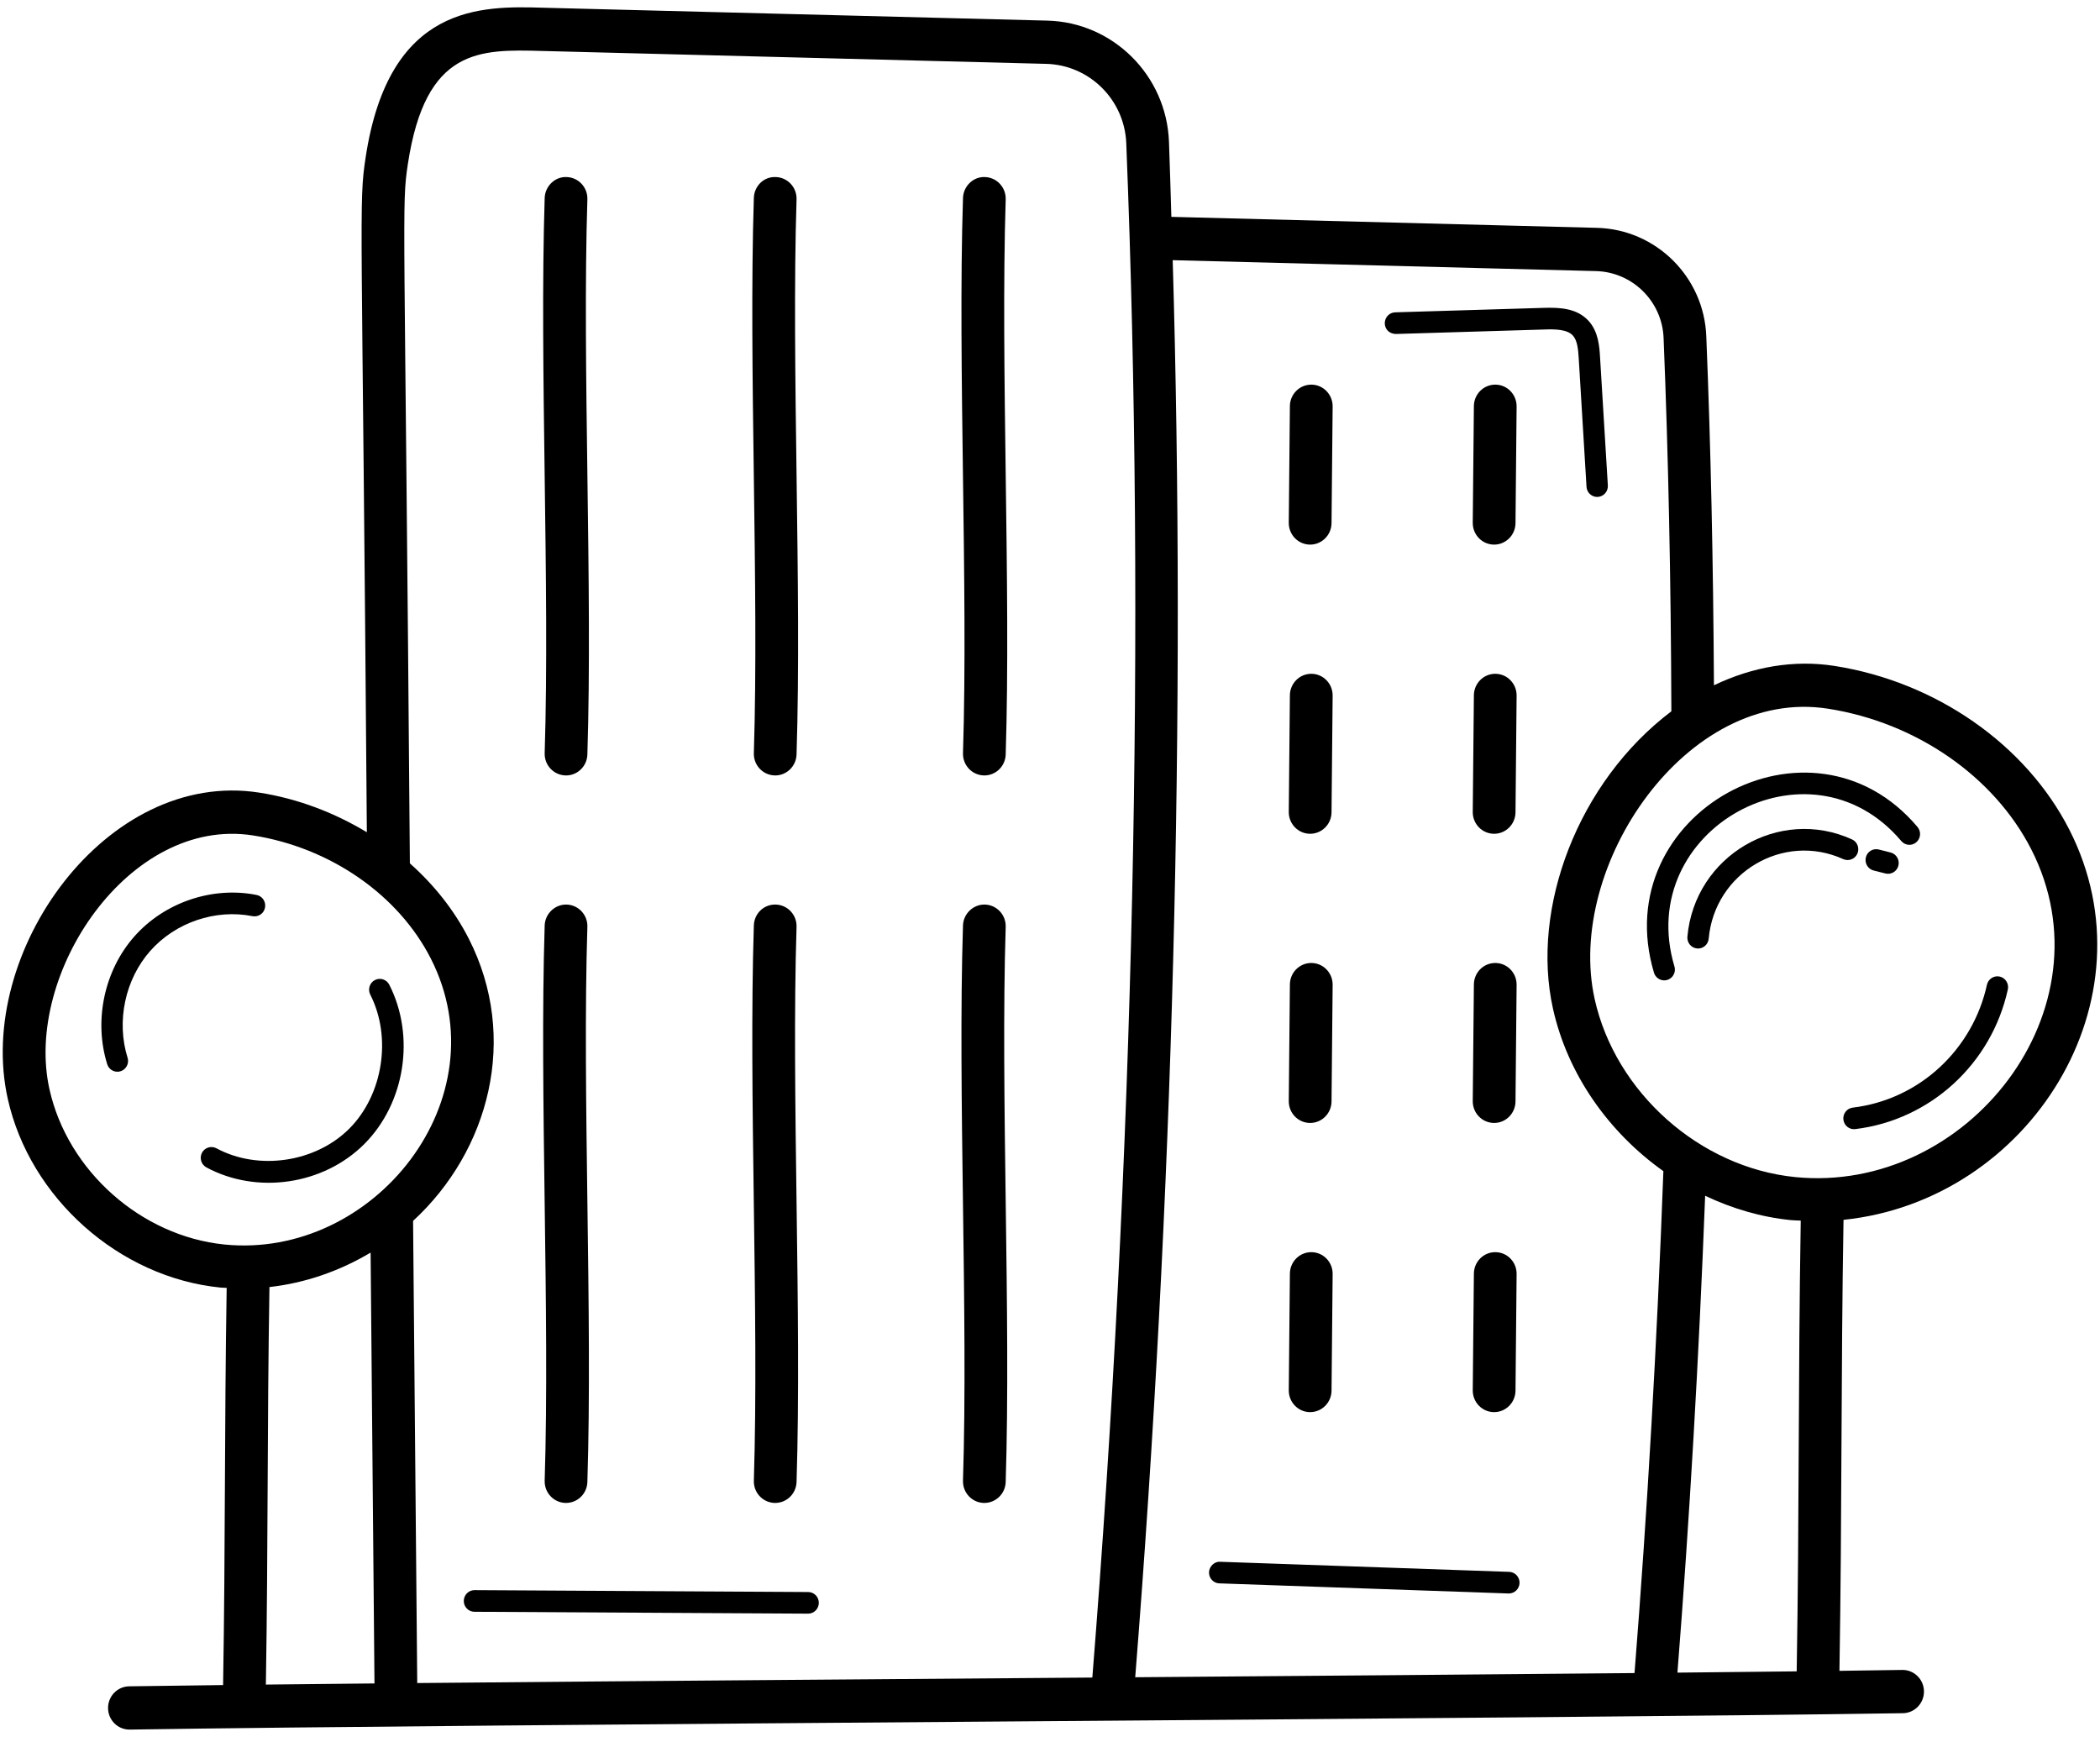 <svg width="81" height="67" viewBox="0 0 81 67" fill="none" xmlns="http://www.w3.org/2000/svg">
<path d="M21.009 29.05C20.994 29.511 21.351 29.896 21.806 29.911C21.815 29.912 21.824 29.912 21.834 29.912C22.276 29.912 22.643 29.555 22.656 29.104C22.861 22.644 22.455 14.11 22.656 7.691C22.672 7.23 22.314 6.845 21.859 6.83C21.414 6.805 21.023 7.177 21.009 7.638C20.805 14.085 21.212 22.641 21.009 29.05Z" fill="black"/>
<path d="M29.077 29.05C29.061 29.511 29.419 29.896 29.874 29.911C29.882 29.912 29.891 29.912 29.901 29.912C30.344 29.912 30.71 29.555 30.724 29.104C30.929 22.644 30.522 14.11 30.724 7.691C30.739 7.23 30.382 6.845 29.927 6.83C29.462 6.805 29.09 7.177 29.077 7.638C28.872 14.085 29.279 22.641 29.077 29.05Z" fill="black"/>
<path d="M38.791 7.691C38.806 7.23 38.449 6.845 37.994 6.83C37.55 6.804 37.158 7.177 37.144 7.638C36.939 14.085 37.347 22.641 37.144 29.05C37.129 29.511 37.486 29.896 37.941 29.911C37.95 29.912 37.959 29.912 37.968 29.912C38.411 29.912 38.778 29.555 38.791 29.104C38.996 22.644 38.59 14.11 38.791 7.691Z" fill="black"/>
<path d="M21.009 57.113C20.994 57.574 21.351 57.959 21.806 57.974C21.815 57.974 21.824 57.974 21.834 57.974C22.276 57.974 22.643 57.618 22.656 57.167C22.861 50.707 22.455 42.173 22.656 35.754C22.672 35.293 22.314 34.908 21.859 34.893C21.414 34.877 21.023 35.24 21.009 35.701C20.805 42.15 21.212 50.702 21.009 57.113Z" fill="black"/>
<path d="M29.077 57.113C29.061 57.574 29.419 57.959 29.874 57.974C29.883 57.974 29.891 57.974 29.901 57.974C30.344 57.974 30.71 57.618 30.724 57.167C30.929 50.707 30.522 42.173 30.724 35.754C30.739 35.293 30.382 34.908 29.927 34.893C29.462 34.877 29.09 35.24 29.077 35.701C28.872 42.15 29.279 50.702 29.077 57.113Z" fill="black"/>
<path d="M38.791 35.754C38.806 35.293 38.449 34.908 37.994 34.893C37.55 34.877 37.158 35.239 37.144 35.701C36.939 42.15 37.347 50.701 37.144 57.113C37.129 57.574 37.486 57.959 37.941 57.974C37.95 57.974 37.959 57.974 37.968 57.974C38.411 57.974 38.778 57.618 38.791 57.167C38.996 50.706 38.59 42.173 38.791 35.754Z" fill="black"/>
<path d="M50.526 21.008H50.534C50.986 21.008 51.354 20.639 51.359 20.181L51.402 15.68C51.406 15.219 51.041 14.841 50.586 14.837C50.583 14.837 50.58 14.837 50.578 14.837C50.126 14.837 49.758 15.205 49.753 15.663L49.71 20.165C49.706 20.626 50.071 21.003 50.526 21.008Z" fill="black"/>
<path d="M57.623 21.008H57.631C58.082 21.008 58.45 20.639 58.455 20.181L58.498 15.68C58.502 15.219 58.138 14.841 57.682 14.837C57.68 14.837 57.676 14.837 57.674 14.837C57.222 14.837 56.855 15.205 56.85 15.663L56.806 20.165C56.802 20.626 57.167 21.003 57.623 21.008Z" fill="black"/>
<path d="M50.526 32.162H50.534C50.986 32.162 51.354 31.794 51.359 31.336L51.402 26.834C51.406 26.373 51.041 25.996 50.586 25.991C50.583 25.991 50.58 25.991 50.578 25.991C50.126 25.991 49.758 26.36 49.753 26.818L49.71 31.32C49.706 31.78 50.071 32.158 50.526 32.162Z" fill="black"/>
<path d="M57.623 32.162H57.631C58.082 32.162 58.45 31.794 58.455 31.336L58.498 26.834C58.502 26.373 58.138 25.996 57.682 25.991C57.68 25.991 57.676 25.991 57.674 25.991C57.222 25.991 56.855 26.36 56.85 26.818L56.806 31.32C56.802 31.78 57.167 32.158 57.623 32.162Z" fill="black"/>
<path d="M50.526 43.317H50.534C50.986 43.317 51.354 42.948 51.359 42.49L51.402 37.989C51.406 37.528 51.041 37.151 50.586 37.146C50.583 37.146 50.58 37.146 50.578 37.146C50.126 37.146 49.758 37.514 49.753 37.972L49.71 42.474C49.706 42.935 50.071 43.312 50.526 43.317Z" fill="black"/>
<path d="M57.623 43.317H57.631C58.082 43.317 58.45 42.948 58.455 42.49L58.498 37.989C58.502 37.528 58.138 37.151 57.682 37.146C57.68 37.146 57.676 37.146 57.674 37.146C57.222 37.146 56.855 37.514 56.85 37.972L56.806 42.474C56.802 42.935 57.167 43.312 57.623 43.317Z" fill="black"/>
<path d="M50.526 54.472H50.534C50.986 54.472 51.354 54.103 51.359 53.645L51.402 49.143C51.406 48.682 51.041 48.305 50.586 48.301C50.583 48.301 50.58 48.301 50.578 48.301C50.126 48.301 49.758 48.669 49.753 49.127L49.71 53.629C49.706 54.09 50.071 54.467 50.526 54.472Z" fill="black"/>
<path d="M57.623 54.472H57.631C58.082 54.472 58.45 54.103 58.455 53.645L58.498 49.143C58.502 48.682 58.138 48.305 57.682 48.301C57.68 48.301 57.676 48.301 57.674 48.301C57.222 48.301 56.855 48.669 56.85 49.127L56.806 53.629C56.802 54.09 57.167 54.467 57.623 54.472Z" fill="black"/>
<path d="M70.757 25.687C69.192 25.442 67.599 25.72 66.109 26.434C66.083 21.727 65.987 17.198 65.814 12.972C65.728 10.685 63.876 8.847 61.6 8.789L45.181 8.365C45.149 7.399 45.127 6.419 45.089 5.463C44.991 2.902 42.923 0.852 40.384 0.795L20.959 0.298C18.586 0.23 15.006 0.128 14.104 6.067C13.827 7.895 13.967 7.791 14.15 32.103C12.898 31.348 11.492 30.808 10.003 30.575C4.11 29.652 -0.957 36.736 0.298 42.379V42.379C1.149 46.21 4.597 49.275 8.496 49.666C8.579 49.675 8.661 49.673 8.743 49.679C8.654 55.223 8.696 59.553 8.605 65C7.25 65.016 6.02 65.032 4.979 65.048C4.524 65.056 4.161 65.435 4.168 65.896C4.175 66.352 4.542 66.717 4.992 66.717H5.005C18.368 66.508 59.961 66.295 73.398 66.085C73.853 66.078 74.217 65.699 74.21 65.238C74.203 64.782 73.835 64.416 73.385 64.416C73.381 64.416 73.377 64.416 73.373 64.416C72.65 64.428 71.829 64.439 70.95 64.451C71.052 58.222 71.005 53.152 71.107 47.054C78.292 46.314 83.165 38.565 79.814 31.997C78.139 28.716 74.669 26.298 70.757 25.687ZM10.255 64.981C10.345 59.484 10.302 55.147 10.393 49.647C11.768 49.493 13.102 49.031 14.295 48.317L14.444 64.913C14.444 64.921 14.449 64.929 14.45 64.937C12.959 64.952 11.556 64.966 10.255 64.981ZM8.659 48.006C5.446 47.684 2.606 45.163 1.907 42.013V42.013C0.917 37.561 4.98 31.482 9.752 32.225C12.729 32.69 15.358 34.508 16.615 36.971C19.373 42.378 14.422 48.582 8.659 48.006ZM42.133 64.71C34.44 64.77 24.221 64.846 16.088 64.922C16.088 64.913 16.093 64.906 16.093 64.897L15.933 47.095C18.864 44.398 20.034 40.036 18.08 36.206C17.524 35.116 16.746 34.135 15.809 33.303C15.612 7.701 15.482 7.973 15.733 6.32C16.415 1.839 18.505 1.901 20.914 1.966L40.345 2.463C42.017 2.501 43.377 3.847 43.442 5.529C44.187 24.2 43.734 44.661 42.133 64.71ZM63.046 64.537C57.404 64.591 50.649 64.644 43.787 64.698C45.255 46.247 45.743 27.47 45.233 10.036L61.558 10.457C62.967 10.493 64.114 11.626 64.167 13.039C64.351 17.545 64.45 22.39 64.467 27.438C60.859 30.165 59.037 35.026 59.9 38.907V38.907C60.465 41.447 62.053 43.681 64.159 45.176C63.915 51.783 63.542 58.292 63.046 64.537ZM69.301 64.471C67.9 64.487 66.36 64.504 64.701 64.52C65.171 58.578 65.528 52.398 65.77 46.125C66.809 46.619 67.926 46.95 69.08 47.065C69.206 47.078 69.332 47.076 69.457 47.084C69.355 53.348 69.404 58.328 69.301 64.471ZM69.243 45.405C65.545 45.034 62.304 42.119 61.509 38.541V38.54C60.368 33.413 65.059 26.484 70.506 27.337C73.906 27.867 76.912 29.947 78.349 32.763C81.495 38.926 75.882 46.063 69.243 45.405Z" fill="black"/>
<path d="M9.738 35.34C9.966 35.383 10.178 35.238 10.222 35.011C10.266 34.785 10.12 34.566 9.897 34.522C8.186 34.181 6.338 34.812 5.18 36.125C4.021 37.437 3.611 39.37 4.135 41.05C4.19 41.228 4.352 41.341 4.527 41.341C4.805 41.341 5.004 41.068 4.92 40.799C4.482 39.394 4.825 37.778 5.795 36.681C6.763 35.583 8.312 35.056 9.738 35.34Z" fill="black"/>
<path d="M73.335 32.442C73.484 32.618 73.744 32.638 73.915 32.489C74.089 32.339 74.109 32.076 73.961 31.9C69.851 27.026 61.963 31.372 63.796 37.52C63.85 37.7 64.013 37.817 64.19 37.817C64.467 37.817 64.665 37.547 64.585 37.279C63.01 31.997 69.788 28.24 73.335 32.442Z" fill="black"/>
<path d="M71.641 32.93C71.734 32.72 71.642 32.473 71.434 32.379C68.624 31.099 65.366 33.008 65.085 36.133C65.065 36.363 65.232 36.566 65.459 36.586C65.68 36.609 65.886 36.441 65.907 36.208C66.133 33.667 68.787 32.089 71.096 33.14C71.301 33.232 71.548 33.141 71.641 32.93Z" fill="black"/>
<path d="M72.469 32.769C72.243 32.713 72.023 32.849 71.969 33.073C71.914 33.297 72.048 33.523 72.269 33.579L72.724 33.694C72.945 33.749 73.168 33.614 73.224 33.391C73.279 33.167 73.145 32.941 72.925 32.885L72.469 32.769Z" fill="black"/>
<path d="M77.131 37.67C76.909 37.62 76.689 37.764 76.639 37.987C76.097 40.464 74.056 42.413 71.462 42.726C71.237 42.753 71.075 42.961 71.102 43.189C71.129 43.419 71.335 43.582 71.56 43.554C74.449 43.205 76.814 41.041 77.445 38.168C77.494 37.943 77.354 37.72 77.131 37.67Z" fill="black"/>
<path d="M60.668 12.943C60.839 13.13 60.872 13.467 60.894 13.826L61.194 18.777C61.207 18.998 61.389 19.169 61.605 19.169C61.613 19.169 61.622 19.168 61.63 19.168C61.858 19.154 62.03 18.956 62.017 18.726L61.716 13.775C61.693 13.386 61.658 12.798 61.273 12.377C60.819 11.88 60.151 11.859 59.556 11.875L53.813 12.048C53.585 12.055 53.407 12.247 53.413 12.478C53.42 12.708 53.593 12.877 53.837 12.883L59.58 12.71C59.988 12.695 60.449 12.703 60.668 12.943Z" fill="black"/>
<path d="M58.213 60.633L47.06 60.244C46.855 60.225 46.642 60.416 46.633 60.646C46.626 60.877 46.804 61.07 47.031 61.077L58.184 61.467C58.189 61.467 58.193 61.467 58.198 61.467C58.42 61.467 58.602 61.29 58.611 61.064C58.618 60.834 58.44 60.641 58.213 60.633Z" fill="black"/>
<path d="M31.173 61.411L18.304 61.338C18.303 61.338 18.302 61.338 18.301 61.338C18.075 61.338 17.891 61.524 17.889 61.753C17.887 61.984 18.071 62.172 18.299 62.173L31.168 62.245H31.171C31.397 62.245 31.581 62.06 31.583 61.83C31.584 61.6 31.401 61.412 31.173 61.411Z" fill="black"/>
<path d="M14.46 37.805C14.257 37.91 14.178 38.162 14.282 38.367C15.122 40.014 14.773 42.238 13.469 43.54C12.166 44.842 9.963 45.166 8.348 44.294C8.149 44.188 7.898 44.263 7.791 44.466C7.684 44.669 7.76 44.922 7.961 45.031C9.907 46.08 12.467 45.712 14.048 44.134C15.623 42.561 16.029 39.975 15.015 37.984C14.91 37.78 14.662 37.7 14.46 37.805Z" fill="black"/>
</svg>
